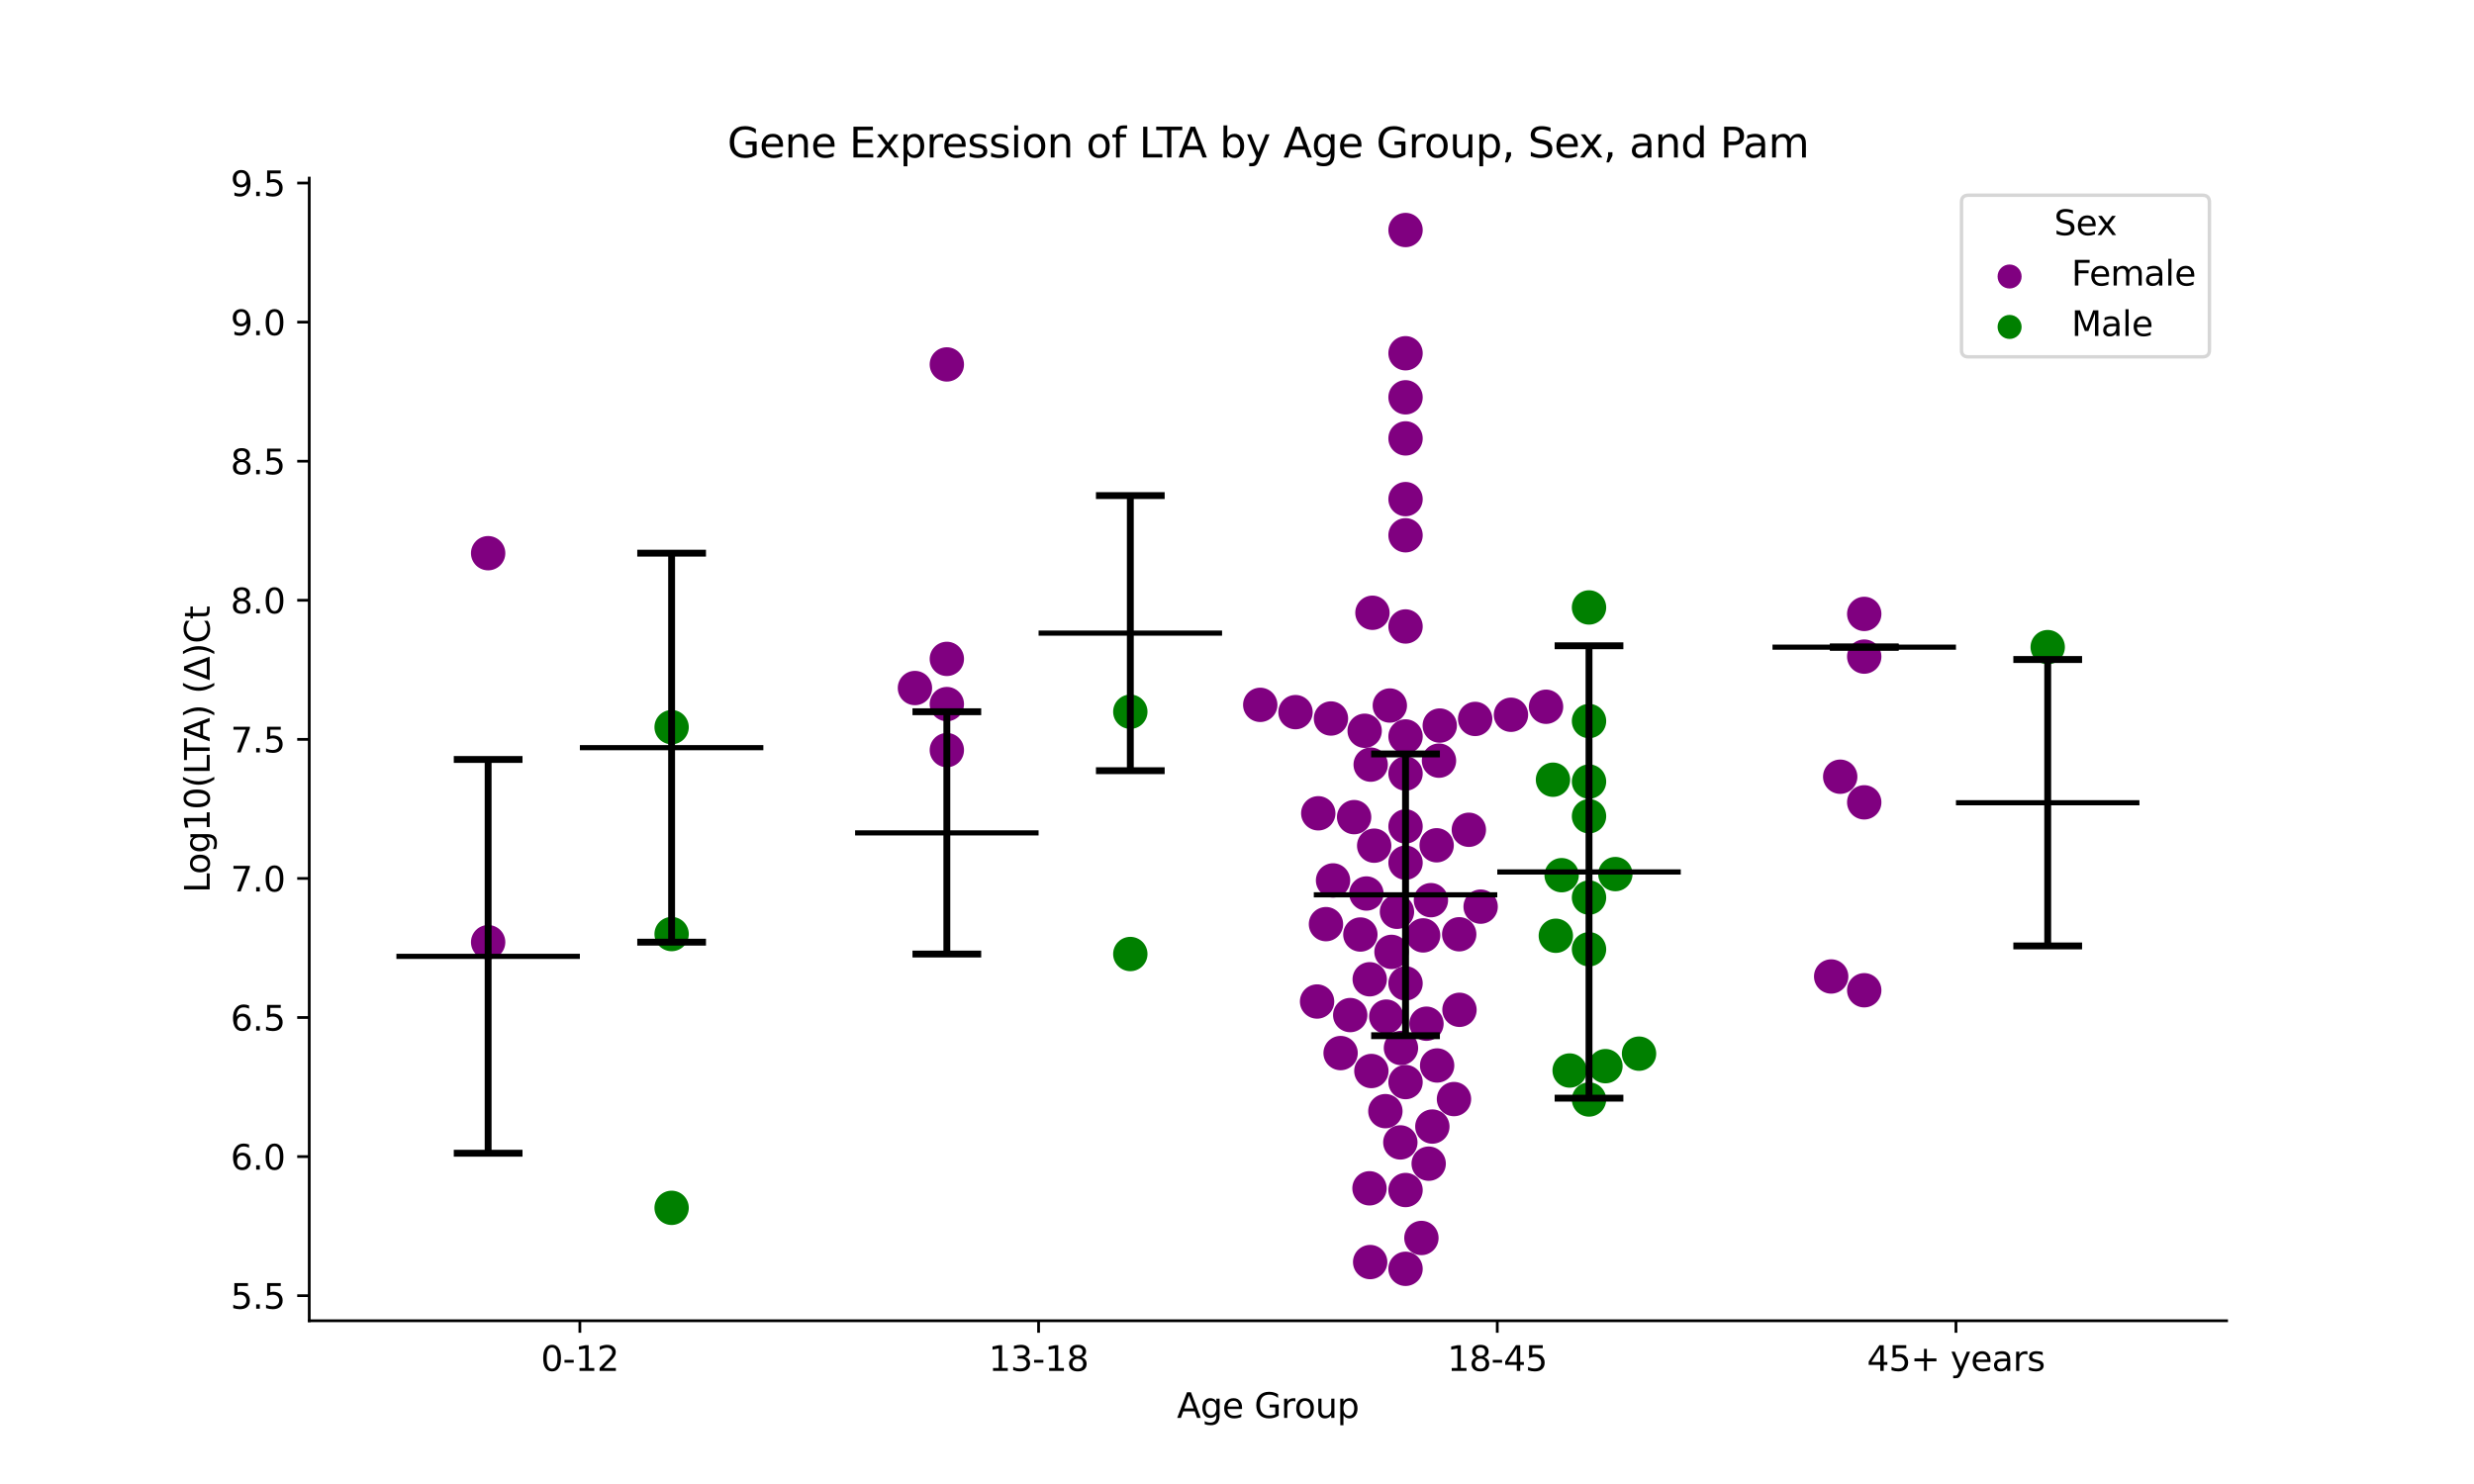 <?xml version="1.0" encoding="utf-8" standalone="no"?>
<!DOCTYPE svg PUBLIC "-//W3C//DTD SVG 1.1//EN"
  "http://www.w3.org/Graphics/SVG/1.1/DTD/svg11.dtd">
<svg xmlns:xlink="http://www.w3.org/1999/xlink" width="720pt" height="432pt" viewBox="0 0 720 432" xmlns="http://www.w3.org/2000/svg" version="1.1">
 <defs>
  <style type="text/css">*{stroke-linejoin: round; stroke-linecap: butt}</style>
 </defs>
 <g id="figure_1">
  <g id="patch_1">
   <path d="M 0 432 
L 720 432 
L 720 0 
L 0 0 
z
" style="fill: #ffffff"/>
  </g>
  <g id="axes_1">
   <g id="patch_2">
    <path d="M 90 384.48 
L 648 384.48 
L 648 51.84 
L 90 51.84 
z
" style="fill: #ffffff"/>
   </g>
   <g id="PathCollection_1">
    <defs>
     <path id="C0_0_ce6eb88201" d="M 0 5 
C 1.326 5 2.598 4.473 3.536 3.536 
C 4.473 2.598 5 1.326 5 -0 
C 5 -1.326 4.473 -2.598 3.536 -3.536 
C 2.598 -4.473 1.326 -5 0 -5 
C -1.326 -5 -2.598 -4.473 -3.536 -3.536 
C -4.473 -2.598 -5 -1.326 -5 0 
C -5 1.326 -4.473 2.598 -3.536 3.536 
C -2.598 4.473 -1.326 5 0 5 
z
"/>
    </defs>
    <g clip-path="url(#p106861e6da)">
     <use xlink:href="#C0_0_ce6eb88201" x="142.062" y="161.038" style="fill: #800080"/>
    </g>
    <g clip-path="url(#p106861e6da)">
     <use xlink:href="#C0_0_ce6eb88201" x="142.062" y="274.274" style="fill: #800080"/>
    </g>
   </g>
   <g id="PathCollection_2">
    <defs>
     <path id="C1_0_80c583cb2b" d="M 0 5 
C 1.326 5 2.598 4.473 3.536 3.536 
C 4.473 2.598 5 1.326 5 -0 
C 5 -1.326 4.473 -2.598 3.536 -3.536 
C 2.598 -4.473 1.326 -5 0 -5 
C -1.326 -5 -2.598 -4.473 -3.536 -3.536 
C -4.473 -2.598 -5 -1.326 -5 0 
C -5 1.326 -4.473 2.598 -3.536 3.536 
C -2.598 4.473 -1.326 5 0 5 
z
"/>
    </defs>
    <g clip-path="url(#p106861e6da)">
     <use xlink:href="#C1_0_80c583cb2b" x="195.459" y="271.913" style="fill: #008000"/>
    </g>
    <g clip-path="url(#p106861e6da)">
     <use xlink:href="#C1_0_80c583cb2b" x="195.459" y="211.679" style="fill: #008000"/>
    </g>
    <g clip-path="url(#p106861e6da)">
     <use xlink:href="#C1_0_80c583cb2b" x="195.459" y="351.608" style="fill: #008000"/>
    </g>
   </g>
   <g id="PathCollection_3">
    <defs>
     <path id="C2_0_85206680d5" d="M 0 5 
C 1.326 5 2.598 4.473 3.536 3.536 
C 4.473 2.598 5 1.326 5 -0 
C 5 -1.326 4.473 -2.598 3.536 -3.536 
C 2.598 -4.473 1.326 -5 0 -5 
C -1.326 -5 -2.598 -4.473 -3.536 -3.536 
C -4.473 -2.598 -5 -1.326 -5 0 
C -5 1.326 -4.473 2.598 -3.536 3.536 
C -2.598 4.473 -1.326 5 0 5 
z
"/>
    </defs>
    <g clip-path="url(#p106861e6da)">
     <use xlink:href="#C2_0_85206680d5" x="275.555" y="204.966" style="fill: #800080"/>
    </g>
    <g clip-path="url(#p106861e6da)">
     <use xlink:href="#C2_0_85206680d5" x="275.555" y="218.361" style="fill: #800080"/>
    </g>
    <g clip-path="url(#p106861e6da)">
     <use xlink:href="#C2_0_85206680d5" x="275.555" y="191.806" style="fill: #800080"/>
    </g>
    <g clip-path="url(#p106861e6da)">
     <use xlink:href="#C2_0_85206680d5" x="275.555" y="106.088" style="fill: #800080"/>
    </g>
    <g clip-path="url(#p106861e6da)">
     <use xlink:href="#C2_0_85206680d5" x="266.273" y="200.291" style="fill: #800080"/>
    </g>
   </g>
   <g id="PathCollection_4">
    <defs>
     <path id="C3_0_c22dcfc220" d="M 0 5 
C 1.326 5 2.598 4.473 3.536 3.536 
C 4.473 2.598 5 1.326 5 -0 
C 5 -1.326 4.473 -2.598 3.536 -3.536 
C 2.598 -4.473 1.326 -5 0 -5 
C -1.326 -5 -2.598 -4.473 -3.536 -3.536 
C -4.473 -2.598 -5 -1.326 -5 0 
C -5 1.326 -4.473 2.598 -3.536 3.536 
C -2.598 4.473 -1.326 5 0 5 
z
"/>
    </defs>
    <g clip-path="url(#p106861e6da)">
     <use xlink:href="#C3_0_c22dcfc220" x="328.952" y="277.721" style="fill: #008000"/>
    </g>
    <g clip-path="url(#p106861e6da)">
     <use xlink:href="#C3_0_c22dcfc220" x="328.952" y="207.19" style="fill: #008000"/>
    </g>
   </g>
   <g id="PathCollection_5">
    <defs>
     <path id="C4_0_aafd0dd9e2" d="M 0 5 
C 1.326 5 2.598 4.473 3.536 3.536 
C 4.473 2.598 5 1.326 5 -0 
C 5 -1.326 4.473 -2.598 3.536 -3.536 
C 2.598 -4.473 1.326 -5 0 -5 
C -1.326 -5 -2.598 -4.473 -3.536 -3.536 
C -4.473 -2.598 -5 -1.326 -5 0 
C -5 1.326 -4.473 2.598 -3.536 3.536 
C -2.598 4.473 -1.326 5 0 5 
z
"/>
    </defs>
    <g clip-path="url(#p106861e6da)">
     <use xlink:href="#C4_0_aafd0dd9e2" x="418.103" y="246.066" style="fill: #800080"/>
    </g>
    <g clip-path="url(#p106861e6da)">
     <use xlink:href="#C4_0_aafd0dd9e2" x="404.963" y="277.1" style="fill: #800080"/>
    </g>
    <g clip-path="url(#p106861e6da)">
     <use xlink:href="#C4_0_aafd0dd9e2" x="383.651" y="236.756" style="fill: #800080"/>
    </g>
    <g clip-path="url(#p106861e6da)">
     <use xlink:href="#C4_0_aafd0dd9e2" x="409.048" y="314.997" style="fill: #800080"/>
    </g>
    <g clip-path="url(#p106861e6da)">
     <use xlink:href="#C4_0_aafd0dd9e2" x="407.536" y="332.563" style="fill: #800080"/>
    </g>
    <g clip-path="url(#p106861e6da)">
     <use xlink:href="#C4_0_aafd0dd9e2" x="409.048" y="115.661" style="fill: #800080"/>
    </g>
    <g clip-path="url(#p106861e6da)">
     <use xlink:href="#C4_0_aafd0dd9e2" x="399.922" y="246.183" style="fill: #800080"/>
    </g>
    <g clip-path="url(#p106861e6da)">
     <use xlink:href="#C4_0_aafd0dd9e2" x="424.745" y="293.963" style="fill: #800080"/>
    </g>
    <g clip-path="url(#p106861e6da)">
     <use xlink:href="#C4_0_aafd0dd9e2" x="415.141" y="298.007" style="fill: #800080"/>
    </g>
    <g clip-path="url(#p106861e6da)">
     <use xlink:href="#C4_0_aafd0dd9e2" x="409.048" y="240.576" style="fill: #800080"/>
    </g>
    <g clip-path="url(#p106861e6da)">
     <use xlink:href="#C4_0_aafd0dd9e2" x="387.345" y="209.16" style="fill: #800080"/>
    </g>
    <g clip-path="url(#p106861e6da)">
     <use xlink:href="#C4_0_aafd0dd9e2" x="377.027" y="207.305" style="fill: #800080"/>
    </g>
    <g clip-path="url(#p106861e6da)">
     <use xlink:href="#C4_0_aafd0dd9e2" x="409.048" y="145.296" style="fill: #800080"/>
    </g>
    <g clip-path="url(#p106861e6da)">
     <use xlink:href="#C4_0_aafd0dd9e2" x="418.782" y="221.434" style="fill: #800080"/>
    </g>
    <g clip-path="url(#p106861e6da)">
     <use xlink:href="#C4_0_aafd0dd9e2" x="409.048" y="225.182" style="fill: #800080"/>
    </g>
    <g clip-path="url(#p106861e6da)">
     <use xlink:href="#C4_0_aafd0dd9e2" x="427.474" y="241.554" style="fill: #800080"/>
    </g>
    <g clip-path="url(#p106861e6da)">
     <use xlink:href="#C4_0_aafd0dd9e2" x="419.007" y="211.216" style="fill: #800080"/>
    </g>
    <g clip-path="url(#p106861e6da)">
     <use xlink:href="#C4_0_aafd0dd9e2" x="395.904" y="272.044" style="fill: #800080"/>
    </g>
    <g clip-path="url(#p106861e6da)">
     <use xlink:href="#C4_0_aafd0dd9e2" x="439.732" y="208.072" style="fill: #800080"/>
    </g>
    <g clip-path="url(#p106861e6da)">
     <use xlink:href="#C4_0_aafd0dd9e2" x="394.086" y="237.87" style="fill: #800080"/>
    </g>
    <g clip-path="url(#p106861e6da)">
     <use xlink:href="#C4_0_aafd0dd9e2" x="404.477" y="205.381" style="fill: #800080"/>
    </g>
    <g clip-path="url(#p106861e6da)">
     <use xlink:href="#C4_0_aafd0dd9e2" x="409.048" y="66.96" style="fill: #800080"/>
    </g>
    <g clip-path="url(#p106861e6da)">
     <use xlink:href="#C4_0_aafd0dd9e2" x="406.553" y="265.422" style="fill: #800080"/>
    </g>
    <g clip-path="url(#p106861e6da)">
     <use xlink:href="#C4_0_aafd0dd9e2" x="418.242" y="310.168" style="fill: #800080"/>
    </g>
    <g clip-path="url(#p106861e6da)">
     <use xlink:href="#C4_0_aafd0dd9e2" x="409.048" y="127.621" style="fill: #800080"/>
    </g>
    <g clip-path="url(#p106861e6da)">
     <use xlink:href="#C4_0_aafd0dd9e2" x="397.152" y="212.732" style="fill: #800080"/>
    </g>
    <g clip-path="url(#p106861e6da)">
     <use xlink:href="#C4_0_aafd0dd9e2" x="409.048" y="102.834" style="fill: #800080"/>
    </g>
    <g clip-path="url(#p106861e6da)">
     <use xlink:href="#C4_0_aafd0dd9e2" x="403.183" y="323.463" style="fill: #800080"/>
    </g>
    <g clip-path="url(#p106861e6da)">
     <use xlink:href="#C4_0_aafd0dd9e2" x="390.151" y="306.558" style="fill: #800080"/>
    </g>
    <g clip-path="url(#p106861e6da)">
     <use xlink:href="#C4_0_aafd0dd9e2" x="398.561" y="345.926" style="fill: #800080"/>
    </g>
    <g clip-path="url(#p106861e6da)">
     <use xlink:href="#C4_0_aafd0dd9e2" x="398.753" y="367.395" style="fill: #800080"/>
    </g>
    <g clip-path="url(#p106861e6da)">
     <use xlink:href="#C4_0_aafd0dd9e2" x="423.147" y="319.946" style="fill: #800080"/>
    </g>
    <g clip-path="url(#p106861e6da)">
     <use xlink:href="#C4_0_aafd0dd9e2" x="449.942" y="205.74" style="fill: #800080"/>
    </g>
    <g clip-path="url(#p106861e6da)">
     <use xlink:href="#C4_0_aafd0dd9e2" x="398.906" y="222.591" style="fill: #800080"/>
    </g>
    <g clip-path="url(#p106861e6da)">
     <use xlink:href="#C4_0_aafd0dd9e2" x="409.048" y="369.36" style="fill: #800080"/>
    </g>
    <g clip-path="url(#p106861e6da)">
     <use xlink:href="#C4_0_aafd0dd9e2" x="416.435" y="262.043" style="fill: #800080"/>
    </g>
    <g clip-path="url(#p106861e6da)">
     <use xlink:href="#C4_0_aafd0dd9e2" x="399.418" y="178.382" style="fill: #800080"/>
    </g>
    <g clip-path="url(#p106861e6da)">
     <use xlink:href="#C4_0_aafd0dd9e2" x="397.66" y="260.104" style="fill: #800080"/>
    </g>
    <g clip-path="url(#p106861e6da)">
     <use xlink:href="#C4_0_aafd0dd9e2" x="403.441" y="295.944" style="fill: #800080"/>
    </g>
    <g clip-path="url(#p106861e6da)">
     <use xlink:href="#C4_0_aafd0dd9e2" x="409.048" y="286.266" style="fill: #800080"/>
    </g>
    <g clip-path="url(#p106861e6da)">
     <use xlink:href="#C4_0_aafd0dd9e2" x="409.048" y="251.129" style="fill: #800080"/>
    </g>
    <g clip-path="url(#p106861e6da)">
     <use xlink:href="#C4_0_aafd0dd9e2" x="366.765" y="205.188" style="fill: #800080"/>
    </g>
    <g clip-path="url(#p106861e6da)">
     <use xlink:href="#C4_0_aafd0dd9e2" x="409.048" y="214.384" style="fill: #800080"/>
    </g>
    <g clip-path="url(#p106861e6da)">
     <use xlink:href="#C4_0_aafd0dd9e2" x="429.309" y="209.284" style="fill: #800080"/>
    </g>
    <g clip-path="url(#p106861e6da)">
     <use xlink:href="#C4_0_aafd0dd9e2" x="409.048" y="346.424" style="fill: #800080"/>
    </g>
    <g clip-path="url(#p106861e6da)">
     <use xlink:href="#C4_0_aafd0dd9e2" x="409.048" y="182.368" style="fill: #800080"/>
    </g>
    <g clip-path="url(#p106861e6da)">
     <use xlink:href="#C4_0_aafd0dd9e2" x="409.048" y="155.82" style="fill: #800080"/>
    </g>
    <g clip-path="url(#p106861e6da)">
     <use xlink:href="#C4_0_aafd0dd9e2" x="414.174" y="272.3" style="fill: #800080"/>
    </g>
    <g clip-path="url(#p106861e6da)">
     <use xlink:href="#C4_0_aafd0dd9e2" x="416.852" y="327.949" style="fill: #800080"/>
    </g>
    <g clip-path="url(#p106861e6da)">
     <use xlink:href="#C4_0_aafd0dd9e2" x="387.951" y="256.296" style="fill: #800080"/>
    </g>
    <g clip-path="url(#p106861e6da)">
     <use xlink:href="#C4_0_aafd0dd9e2" x="399.107" y="311.777" style="fill: #800080"/>
    </g>
    <g clip-path="url(#p106861e6da)">
     <use xlink:href="#C4_0_aafd0dd9e2" x="398.623" y="285.071" style="fill: #800080"/>
    </g>
    <g clip-path="url(#p106861e6da)">
     <use xlink:href="#C4_0_aafd0dd9e2" x="385.894" y="269.024" style="fill: #800080"/>
    </g>
    <g clip-path="url(#p106861e6da)">
     <use xlink:href="#C4_0_aafd0dd9e2" x="383.305" y="291.546" style="fill: #800080"/>
    </g>
    <g clip-path="url(#p106861e6da)">
     <use xlink:href="#C4_0_aafd0dd9e2" x="413.669" y="360.381" style="fill: #800080"/>
    </g>
    <g clip-path="url(#p106861e6da)">
     <use xlink:href="#C4_0_aafd0dd9e2" x="407.717" y="305.078" style="fill: #800080"/>
    </g>
    <g clip-path="url(#p106861e6da)">
     <use xlink:href="#C4_0_aafd0dd9e2" x="430.906" y="263.928" style="fill: #800080"/>
    </g>
    <g clip-path="url(#p106861e6da)">
     <use xlink:href="#C4_0_aafd0dd9e2" x="415.784" y="338.752" style="fill: #800080"/>
    </g>
    <g clip-path="url(#p106861e6da)">
     <use xlink:href="#C4_0_aafd0dd9e2" x="392.952" y="295.494" style="fill: #800080"/>
    </g>
    <g clip-path="url(#p106861e6da)">
     <use xlink:href="#C4_0_aafd0dd9e2" x="424.669" y="271.973" style="fill: #800080"/>
    </g>
   </g>
   <g id="PathCollection_6">
    <defs>
     <path id="C5_0_1660ae62c5" d="M 0 5 
C 1.326 5 2.598 4.473 3.536 3.536 
C 4.473 2.598 5 1.326 5 -0 
C 5 -1.326 4.473 -2.598 3.536 -3.536 
C 2.598 -4.473 1.326 -5 0 -5 
C -1.326 -5 -2.598 -4.473 -3.536 -3.536 
C -4.473 -2.598 -5 -1.326 -5 0 
C -5 1.326 -4.473 2.598 -3.536 3.536 
C -2.598 4.473 -1.326 5 0 5 
z
"/>
    </defs>
    <g clip-path="url(#p106861e6da)">
     <use xlink:href="#C5_0_1660ae62c5" x="456.808" y="311.631" style="fill: #008000"/>
    </g>
    <g clip-path="url(#p106861e6da)">
     <use xlink:href="#C5_0_1660ae62c5" x="452.79" y="272.407" style="fill: #008000"/>
    </g>
    <g clip-path="url(#p106861e6da)">
     <use xlink:href="#C5_0_1660ae62c5" x="462.445" y="261.285" style="fill: #008000"/>
    </g>
    <g clip-path="url(#p106861e6da)">
     <use xlink:href="#C5_0_1660ae62c5" x="454.478" y="254.772" style="fill: #008000"/>
    </g>
    <g clip-path="url(#p106861e6da)">
     <use xlink:href="#C5_0_1660ae62c5" x="470.112" y="254.452" style="fill: #008000"/>
    </g>
    <g clip-path="url(#p106861e6da)">
     <use xlink:href="#C5_0_1660ae62c5" x="451.96" y="226.979" style="fill: #008000"/>
    </g>
    <g clip-path="url(#p106861e6da)">
     <use xlink:href="#C5_0_1660ae62c5" x="462.445" y="209.9" style="fill: #008000"/>
    </g>
    <g clip-path="url(#p106861e6da)">
     <use xlink:href="#C5_0_1660ae62c5" x="462.445" y="237.611" style="fill: #008000"/>
    </g>
    <g clip-path="url(#p106861e6da)">
     <use xlink:href="#C5_0_1660ae62c5" x="462.445" y="176.833" style="fill: #008000"/>
    </g>
    <g clip-path="url(#p106861e6da)">
     <use xlink:href="#C5_0_1660ae62c5" x="467.224" y="310.367" style="fill: #008000"/>
    </g>
    <g clip-path="url(#p106861e6da)">
     <use xlink:href="#C5_0_1660ae62c5" x="462.445" y="276.337" style="fill: #008000"/>
    </g>
    <g clip-path="url(#p106861e6da)">
     <use xlink:href="#C5_0_1660ae62c5" x="462.445" y="320.067" style="fill: #008000"/>
    </g>
    <g clip-path="url(#p106861e6da)">
     <use xlink:href="#C5_0_1660ae62c5" x="477.004" y="306.727" style="fill: #008000"/>
    </g>
    <g clip-path="url(#p106861e6da)">
     <use xlink:href="#C5_0_1660ae62c5" x="462.445" y="227.52" style="fill: #008000"/>
    </g>
   </g>
   <g id="PathCollection_7">
    <defs>
     <path id="C6_0_074e868e89" d="M 0 5 
C 1.326 5 2.598 4.473 3.536 3.536 
C 4.473 2.598 5 1.326 5 -0 
C 5 -1.326 4.473 -2.598 3.536 -3.536 
C 2.598 -4.473 1.326 -5 0 -5 
C -1.326 -5 -2.598 -4.473 -3.536 -3.536 
C -4.473 -2.598 -5 -1.326 -5 0 
C -5 1.326 -4.473 2.598 -3.536 3.536 
C -2.598 4.473 -1.326 5 0 5 
z
"/>
    </defs>
    <g clip-path="url(#p106861e6da)">
     <use xlink:href="#C6_0_074e868e89" x="542.541" y="178.714" style="fill: #800080"/>
    </g>
    <g clip-path="url(#p106861e6da)">
     <use xlink:href="#C6_0_074e868e89" x="535.549" y="226.106" style="fill: #800080"/>
    </g>
    <g clip-path="url(#p106861e6da)">
     <use xlink:href="#C6_0_074e868e89" x="532.922" y="284.259" style="fill: #800080"/>
    </g>
    <g clip-path="url(#p106861e6da)">
     <use xlink:href="#C6_0_074e868e89" x="542.541" y="191.144" style="fill: #800080"/>
    </g>
    <g clip-path="url(#p106861e6da)">
     <use xlink:href="#C6_0_074e868e89" x="542.541" y="288.269" style="fill: #800080"/>
    </g>
    <g clip-path="url(#p106861e6da)">
     <use xlink:href="#C6_0_074e868e89" x="542.541" y="233.566" style="fill: #800080"/>
    </g>
   </g>
   <g id="PathCollection_8">
    <defs>
     <path id="m5e3d522e0b" d="M 0 5 
C 1.326 5 2.598 4.473 3.536 3.536 
C 4.473 2.598 5 1.326 5 0 
C 5 -1.326 4.473 -2.598 3.536 -3.536 
C 2.598 -4.473 1.326 -5 0 -5 
C -1.326 -5 -2.598 -4.473 -3.536 -3.536 
C -4.473 -2.598 -5 -1.326 -5 0 
C -5 1.326 -4.473 2.598 -3.536 3.536 
C -2.598 4.473 -1.326 5 0 5 
z
"/>
    </defs>
    <g clip-path="url(#p106861e6da)">
     <use xlink:href="#m5e3d522e0b" x="595.938" y="188.382" style="fill: #008000"/>
    </g>
   </g>
   <g id="PathCollection_9"/>
   <g id="PathCollection_10"/>
   <g id="matplotlib.axis_1">
    <g id="xtick_1">
     <g id="line2d_1">
      <defs>
       <path id="mf9b174e502" d="M 0 0 
L 0 3.5 
" style="stroke: #000000; stroke-width: 0.8"/>
      </defs>
      <g>
       <use xlink:href="#mf9b174e502" x="168.761" y="384.48" style="stroke: #000000; stroke-width: 0.8"/>
      </g>
     </g>
     <g id="text_1">
      <!-- 0-12 -->
      <g transform="translate(157.413 399.078) scale(0.1 -0.1)">
       <defs>
        <path id="DejaVuSans-30" d="M 2034 4250 
Q 1547 4250 1301 3770 
Q 1056 3291 1056 2328 
Q 1056 1369 1301 889 
Q 1547 409 2034 409 
Q 2525 409 2770 889 
Q 3016 1369 3016 2328 
Q 3016 3291 2770 3770 
Q 2525 4250 2034 4250 
z
M 2034 4750 
Q 2819 4750 3233 4129 
Q 3647 3509 3647 2328 
Q 3647 1150 3233 529 
Q 2819 -91 2034 -91 
Q 1250 -91 836 529 
Q 422 1150 422 2328 
Q 422 3509 836 4129 
Q 1250 4750 2034 4750 
z
" transform="scale(0.016)"/>
        <path id="DejaVuSans-2d" d="M 313 2009 
L 1997 2009 
L 1997 1497 
L 313 1497 
L 313 2009 
z
" transform="scale(0.016)"/>
        <path id="DejaVuSans-31" d="M 794 531 
L 1825 531 
L 1825 4091 
L 703 3866 
L 703 4441 
L 1819 4666 
L 2450 4666 
L 2450 531 
L 3481 531 
L 3481 0 
L 794 0 
L 794 531 
z
" transform="scale(0.016)"/>
        <path id="DejaVuSans-32" d="M 1228 531 
L 3431 531 
L 3431 0 
L 469 0 
L 469 531 
Q 828 903 1448 1529 
Q 2069 2156 2228 2338 
Q 2531 2678 2651 2914 
Q 2772 3150 2772 3378 
Q 2772 3750 2511 3984 
Q 2250 4219 1831 4219 
Q 1534 4219 1204 4116 
Q 875 4013 500 3803 
L 500 4441 
Q 881 4594 1212 4672 
Q 1544 4750 1819 4750 
Q 2544 4750 2975 4387 
Q 3406 4025 3406 3419 
Q 3406 3131 3298 2873 
Q 3191 2616 2906 2266 
Q 2828 2175 2409 1742 
Q 1991 1309 1228 531 
z
" transform="scale(0.016)"/>
       </defs>
       <use xlink:href="#DejaVuSans-30"/>
       <use xlink:href="#DejaVuSans-2d" x="63.623"/>
       <use xlink:href="#DejaVuSans-31" x="99.707"/>
       <use xlink:href="#DejaVuSans-32" x="163.33"/>
      </g>
     </g>
    </g>
    <g id="xtick_2">
     <g id="line2d_2">
      <g>
       <use xlink:href="#mf9b174e502" x="302.254" y="384.48" style="stroke: #000000; stroke-width: 0.8"/>
      </g>
     </g>
     <g id="text_2">
      <!-- 13-18 -->
      <g transform="translate(287.725 399.078) scale(0.1 -0.1)">
       <defs>
        <path id="DejaVuSans-33" d="M 2597 2516 
Q 3050 2419 3304 2112 
Q 3559 1806 3559 1356 
Q 3559 666 3084 287 
Q 2609 -91 1734 -91 
Q 1441 -91 1130 -33 
Q 819 25 488 141 
L 488 750 
Q 750 597 1062 519 
Q 1375 441 1716 441 
Q 2309 441 2620 675 
Q 2931 909 2931 1356 
Q 2931 1769 2642 2001 
Q 2353 2234 1838 2234 
L 1294 2234 
L 1294 2753 
L 1863 2753 
Q 2328 2753 2575 2939 
Q 2822 3125 2822 3475 
Q 2822 3834 2567 4026 
Q 2313 4219 1838 4219 
Q 1578 4219 1281 4162 
Q 984 4106 628 3988 
L 628 4550 
Q 988 4650 1302 4700 
Q 1616 4750 1894 4750 
Q 2613 4750 3031 4423 
Q 3450 4097 3450 3541 
Q 3450 3153 3228 2886 
Q 3006 2619 2597 2516 
z
" transform="scale(0.016)"/>
        <path id="DejaVuSans-38" d="M 2034 2216 
Q 1584 2216 1326 1975 
Q 1069 1734 1069 1313 
Q 1069 891 1326 650 
Q 1584 409 2034 409 
Q 2484 409 2743 651 
Q 3003 894 3003 1313 
Q 3003 1734 2745 1975 
Q 2488 2216 2034 2216 
z
M 1403 2484 
Q 997 2584 770 2862 
Q 544 3141 544 3541 
Q 544 4100 942 4425 
Q 1341 4750 2034 4750 
Q 2731 4750 3128 4425 
Q 3525 4100 3525 3541 
Q 3525 3141 3298 2862 
Q 3072 2584 2669 2484 
Q 3125 2378 3379 2068 
Q 3634 1759 3634 1313 
Q 3634 634 3220 271 
Q 2806 -91 2034 -91 
Q 1263 -91 848 271 
Q 434 634 434 1313 
Q 434 1759 690 2068 
Q 947 2378 1403 2484 
z
M 1172 3481 
Q 1172 3119 1398 2916 
Q 1625 2713 2034 2713 
Q 2441 2713 2670 2916 
Q 2900 3119 2900 3481 
Q 2900 3844 2670 4047 
Q 2441 4250 2034 4250 
Q 1625 4250 1398 4047 
Q 1172 3844 1172 3481 
z
" transform="scale(0.016)"/>
       </defs>
       <use xlink:href="#DejaVuSans-31"/>
       <use xlink:href="#DejaVuSans-33" x="63.623"/>
       <use xlink:href="#DejaVuSans-2d" x="127.246"/>
       <use xlink:href="#DejaVuSans-31" x="163.33"/>
       <use xlink:href="#DejaVuSans-38" x="226.953"/>
      </g>
     </g>
    </g>
    <g id="xtick_3">
     <g id="line2d_3">
      <g>
       <use xlink:href="#mf9b174e502" x="435.746" y="384.48" style="stroke: #000000; stroke-width: 0.8"/>
      </g>
     </g>
     <g id="text_3">
      <!-- 18-45 -->
      <g transform="translate(421.218 399.078) scale(0.1 -0.1)">
       <defs>
        <path id="DejaVuSans-34" d="M 2419 4116 
L 825 1625 
L 2419 1625 
L 2419 4116 
z
M 2253 4666 
L 3047 4666 
L 3047 1625 
L 3713 1625 
L 3713 1100 
L 3047 1100 
L 3047 0 
L 2419 0 
L 2419 1100 
L 313 1100 
L 313 1709 
L 2253 4666 
z
" transform="scale(0.016)"/>
        <path id="DejaVuSans-35" d="M 691 4666 
L 3169 4666 
L 3169 4134 
L 1269 4134 
L 1269 2991 
Q 1406 3038 1543 3061 
Q 1681 3084 1819 3084 
Q 2600 3084 3056 2656 
Q 3513 2228 3513 1497 
Q 3513 744 3044 326 
Q 2575 -91 1722 -91 
Q 1428 -91 1123 -41 
Q 819 9 494 109 
L 494 744 
Q 775 591 1075 516 
Q 1375 441 1709 441 
Q 2250 441 2565 725 
Q 2881 1009 2881 1497 
Q 2881 1984 2565 2268 
Q 2250 2553 1709 2553 
Q 1456 2553 1204 2497 
Q 953 2441 691 2322 
L 691 4666 
z
" transform="scale(0.016)"/>
       </defs>
       <use xlink:href="#DejaVuSans-31"/>
       <use xlink:href="#DejaVuSans-38" x="63.623"/>
       <use xlink:href="#DejaVuSans-2d" x="127.246"/>
       <use xlink:href="#DejaVuSans-34" x="163.33"/>
       <use xlink:href="#DejaVuSans-35" x="226.953"/>
      </g>
     </g>
    </g>
    <g id="xtick_4">
     <g id="line2d_4">
      <g>
       <use xlink:href="#mf9b174e502" x="569.239" y="384.48" style="stroke: #000000; stroke-width: 0.8"/>
      </g>
     </g>
     <g id="text_4">
      <!-- 45+ years -->
      <g transform="translate(543.338 399.078) scale(0.1 -0.1)">
       <defs>
        <path id="DejaVuSans-2b" d="M 2944 4013 
L 2944 2272 
L 4684 2272 
L 4684 1741 
L 2944 1741 
L 2944 0 
L 2419 0 
L 2419 1741 
L 678 1741 
L 678 2272 
L 2419 2272 
L 2419 4013 
L 2944 4013 
z
" transform="scale(0.016)"/>
        <path id="DejaVuSans-20" transform="scale(0.016)"/>
        <path id="DejaVuSans-79" d="M 2059 -325 
Q 1816 -950 1584 -1140 
Q 1353 -1331 966 -1331 
L 506 -1331 
L 506 -850 
L 844 -850 
Q 1081 -850 1212 -737 
Q 1344 -625 1503 -206 
L 1606 56 
L 191 3500 
L 800 3500 
L 1894 763 
L 2988 3500 
L 3597 3500 
L 2059 -325 
z
" transform="scale(0.016)"/>
        <path id="DejaVuSans-65" d="M 3597 1894 
L 3597 1613 
L 953 1613 
Q 991 1019 1311 708 
Q 1631 397 2203 397 
Q 2534 397 2845 478 
Q 3156 559 3463 722 
L 3463 178 
Q 3153 47 2828 -22 
Q 2503 -91 2169 -91 
Q 1331 -91 842 396 
Q 353 884 353 1716 
Q 353 2575 817 3079 
Q 1281 3584 2069 3584 
Q 2775 3584 3186 3129 
Q 3597 2675 3597 1894 
z
M 3022 2063 
Q 3016 2534 2758 2815 
Q 2500 3097 2075 3097 
Q 1594 3097 1305 2825 
Q 1016 2553 972 2059 
L 3022 2063 
z
" transform="scale(0.016)"/>
        <path id="DejaVuSans-61" d="M 2194 1759 
Q 1497 1759 1228 1600 
Q 959 1441 959 1056 
Q 959 750 1161 570 
Q 1363 391 1709 391 
Q 2188 391 2477 730 
Q 2766 1069 2766 1631 
L 2766 1759 
L 2194 1759 
z
M 3341 1997 
L 3341 0 
L 2766 0 
L 2766 531 
Q 2569 213 2275 61 
Q 1981 -91 1556 -91 
Q 1019 -91 701 211 
Q 384 513 384 1019 
Q 384 1609 779 1909 
Q 1175 2209 1959 2209 
L 2766 2209 
L 2766 2266 
Q 2766 2663 2505 2880 
Q 2244 3097 1772 3097 
Q 1472 3097 1187 3025 
Q 903 2953 641 2809 
L 641 3341 
Q 956 3463 1253 3523 
Q 1550 3584 1831 3584 
Q 2591 3584 2966 3190 
Q 3341 2797 3341 1997 
z
" transform="scale(0.016)"/>
        <path id="DejaVuSans-72" d="M 2631 2963 
Q 2534 3019 2420 3045 
Q 2306 3072 2169 3072 
Q 1681 3072 1420 2755 
Q 1159 2438 1159 1844 
L 1159 0 
L 581 0 
L 581 3500 
L 1159 3500 
L 1159 2956 
Q 1341 3275 1631 3429 
Q 1922 3584 2338 3584 
Q 2397 3584 2469 3576 
Q 2541 3569 2628 3553 
L 2631 2963 
z
" transform="scale(0.016)"/>
        <path id="DejaVuSans-73" d="M 2834 3397 
L 2834 2853 
Q 2591 2978 2328 3040 
Q 2066 3103 1784 3103 
Q 1356 3103 1142 2972 
Q 928 2841 928 2578 
Q 928 2378 1081 2264 
Q 1234 2150 1697 2047 
L 1894 2003 
Q 2506 1872 2764 1633 
Q 3022 1394 3022 966 
Q 3022 478 2636 193 
Q 2250 -91 1575 -91 
Q 1294 -91 989 -36 
Q 684 19 347 128 
L 347 722 
Q 666 556 975 473 
Q 1284 391 1588 391 
Q 1994 391 2212 530 
Q 2431 669 2431 922 
Q 2431 1156 2273 1281 
Q 2116 1406 1581 1522 
L 1381 1569 
Q 847 1681 609 1914 
Q 372 2147 372 2553 
Q 372 3047 722 3315 
Q 1072 3584 1716 3584 
Q 2034 3584 2315 3537 
Q 2597 3491 2834 3397 
z
" transform="scale(0.016)"/>
       </defs>
       <use xlink:href="#DejaVuSans-34"/>
       <use xlink:href="#DejaVuSans-35" x="63.623"/>
       <use xlink:href="#DejaVuSans-2b" x="127.246"/>
       <use xlink:href="#DejaVuSans-20" x="211.035"/>
       <use xlink:href="#DejaVuSans-79" x="242.822"/>
       <use xlink:href="#DejaVuSans-65" x="302.002"/>
       <use xlink:href="#DejaVuSans-61" x="363.525"/>
       <use xlink:href="#DejaVuSans-72" x="424.805"/>
       <use xlink:href="#DejaVuSans-73" x="465.918"/>
      </g>
     </g>
    </g>
    <g id="text_5">
     <!-- Age Group -->
     <g transform="translate(342.52 412.757) scale(0.1 -0.1)">
      <defs>
       <path id="DejaVuSans-41" d="M 2188 4044 
L 1331 1722 
L 3047 1722 
L 2188 4044 
z
M 1831 4666 
L 2547 4666 
L 4325 0 
L 3669 0 
L 3244 1197 
L 1141 1197 
L 716 0 
L 50 0 
L 1831 4666 
z
" transform="scale(0.016)"/>
       <path id="DejaVuSans-67" d="M 2906 1791 
Q 2906 2416 2648 2759 
Q 2391 3103 1925 3103 
Q 1463 3103 1205 2759 
Q 947 2416 947 1791 
Q 947 1169 1205 825 
Q 1463 481 1925 481 
Q 2391 481 2648 825 
Q 2906 1169 2906 1791 
z
M 3481 434 
Q 3481 -459 3084 -895 
Q 2688 -1331 1869 -1331 
Q 1566 -1331 1297 -1286 
Q 1028 -1241 775 -1147 
L 775 -588 
Q 1028 -725 1275 -790 
Q 1522 -856 1778 -856 
Q 2344 -856 2625 -561 
Q 2906 -266 2906 331 
L 2906 616 
Q 2728 306 2450 153 
Q 2172 0 1784 0 
Q 1141 0 747 490 
Q 353 981 353 1791 
Q 353 2603 747 3093 
Q 1141 3584 1784 3584 
Q 2172 3584 2450 3431 
Q 2728 3278 2906 2969 
L 2906 3500 
L 3481 3500 
L 3481 434 
z
" transform="scale(0.016)"/>
       <path id="DejaVuSans-47" d="M 3809 666 
L 3809 1919 
L 2778 1919 
L 2778 2438 
L 4434 2438 
L 4434 434 
Q 4069 175 3628 42 
Q 3188 -91 2688 -91 
Q 1594 -91 976 548 
Q 359 1188 359 2328 
Q 359 3472 976 4111 
Q 1594 4750 2688 4750 
Q 3144 4750 3555 4637 
Q 3966 4525 4313 4306 
L 4313 3634 
Q 3963 3931 3569 4081 
Q 3175 4231 2741 4231 
Q 1884 4231 1454 3753 
Q 1025 3275 1025 2328 
Q 1025 1384 1454 906 
Q 1884 428 2741 428 
Q 3075 428 3337 486 
Q 3600 544 3809 666 
z
" transform="scale(0.016)"/>
       <path id="DejaVuSans-6f" d="M 1959 3097 
Q 1497 3097 1228 2736 
Q 959 2375 959 1747 
Q 959 1119 1226 758 
Q 1494 397 1959 397 
Q 2419 397 2687 759 
Q 2956 1122 2956 1747 
Q 2956 2369 2687 2733 
Q 2419 3097 1959 3097 
z
M 1959 3584 
Q 2709 3584 3137 3096 
Q 3566 2609 3566 1747 
Q 3566 888 3137 398 
Q 2709 -91 1959 -91 
Q 1206 -91 779 398 
Q 353 888 353 1747 
Q 353 2609 779 3096 
Q 1206 3584 1959 3584 
z
" transform="scale(0.016)"/>
       <path id="DejaVuSans-75" d="M 544 1381 
L 544 3500 
L 1119 3500 
L 1119 1403 
Q 1119 906 1312 657 
Q 1506 409 1894 409 
Q 2359 409 2629 706 
Q 2900 1003 2900 1516 
L 2900 3500 
L 3475 3500 
L 3475 0 
L 2900 0 
L 2900 538 
Q 2691 219 2414 64 
Q 2138 -91 1772 -91 
Q 1169 -91 856 284 
Q 544 659 544 1381 
z
M 1991 3584 
L 1991 3584 
z
" transform="scale(0.016)"/>
       <path id="DejaVuSans-70" d="M 1159 525 
L 1159 -1331 
L 581 -1331 
L 581 3500 
L 1159 3500 
L 1159 2969 
Q 1341 3281 1617 3432 
Q 1894 3584 2278 3584 
Q 2916 3584 3314 3078 
Q 3713 2572 3713 1747 
Q 3713 922 3314 415 
Q 2916 -91 2278 -91 
Q 1894 -91 1617 61 
Q 1341 213 1159 525 
z
M 3116 1747 
Q 3116 2381 2855 2742 
Q 2594 3103 2138 3103 
Q 1681 3103 1420 2742 
Q 1159 2381 1159 1747 
Q 1159 1113 1420 752 
Q 1681 391 2138 391 
Q 2594 391 2855 752 
Q 3116 1113 3116 1747 
z
" transform="scale(0.016)"/>
      </defs>
      <use xlink:href="#DejaVuSans-41"/>
      <use xlink:href="#DejaVuSans-67" x="68.408"/>
      <use xlink:href="#DejaVuSans-65" x="131.885"/>
      <use xlink:href="#DejaVuSans-20" x="193.408"/>
      <use xlink:href="#DejaVuSans-47" x="225.195"/>
      <use xlink:href="#DejaVuSans-72" x="302.686"/>
      <use xlink:href="#DejaVuSans-6f" x="341.549"/>
      <use xlink:href="#DejaVuSans-75" x="402.73"/>
      <use xlink:href="#DejaVuSans-70" x="466.109"/>
     </g>
    </g>
   </g>
   <g id="matplotlib.axis_2">
    <g id="ytick_1">
     <g id="line2d_5">
      <defs>
       <path id="mc8f6b318ea" d="M 0 0 
L -3.5 0 
" style="stroke: #000000; stroke-width: 0.8"/>
      </defs>
      <g>
       <use xlink:href="#mc8f6b318ea" x="90" y="377.175" style="stroke: #000000; stroke-width: 0.8"/>
      </g>
     </g>
     <g id="text_6">
      <!-- 5.5 -->
      <g transform="translate(67.097 380.974) scale(0.1 -0.1)">
       <defs>
        <path id="DejaVuSans-2e" d="M 684 794 
L 1344 794 
L 1344 0 
L 684 0 
L 684 794 
z
" transform="scale(0.016)"/>
       </defs>
       <use xlink:href="#DejaVuSans-35"/>
       <use xlink:href="#DejaVuSans-2e" x="63.623"/>
       <use xlink:href="#DejaVuSans-35" x="95.41"/>
      </g>
     </g>
    </g>
    <g id="ytick_2">
     <g id="line2d_6">
      <g>
       <use xlink:href="#mc8f6b318ea" x="90" y="336.688" style="stroke: #000000; stroke-width: 0.8"/>
      </g>
     </g>
     <g id="text_7">
      <!-- 6.0 -->
      <g transform="translate(67.097 340.488) scale(0.1 -0.1)">
       <defs>
        <path id="DejaVuSans-36" d="M 2113 2584 
Q 1688 2584 1439 2293 
Q 1191 2003 1191 1497 
Q 1191 994 1439 701 
Q 1688 409 2113 409 
Q 2538 409 2786 701 
Q 3034 994 3034 1497 
Q 3034 2003 2786 2293 
Q 2538 2584 2113 2584 
z
M 3366 4563 
L 3366 3988 
Q 3128 4100 2886 4159 
Q 2644 4219 2406 4219 
Q 1781 4219 1451 3797 
Q 1122 3375 1075 2522 
Q 1259 2794 1537 2939 
Q 1816 3084 2150 3084 
Q 2853 3084 3261 2657 
Q 3669 2231 3669 1497 
Q 3669 778 3244 343 
Q 2819 -91 2113 -91 
Q 1303 -91 875 529 
Q 447 1150 447 2328 
Q 447 3434 972 4092 
Q 1497 4750 2381 4750 
Q 2619 4750 2861 4703 
Q 3103 4656 3366 4563 
z
" transform="scale(0.016)"/>
       </defs>
       <use xlink:href="#DejaVuSans-36"/>
       <use xlink:href="#DejaVuSans-2e" x="63.623"/>
       <use xlink:href="#DejaVuSans-30" x="95.41"/>
      </g>
     </g>
    </g>
    <g id="ytick_3">
     <g id="line2d_7">
      <g>
       <use xlink:href="#mc8f6b318ea" x="90" y="296.202" style="stroke: #000000; stroke-width: 0.8"/>
      </g>
     </g>
     <g id="text_8">
      <!-- 6.5 -->
      <g transform="translate(67.097 300.002) scale(0.1 -0.1)">
       <use xlink:href="#DejaVuSans-36"/>
       <use xlink:href="#DejaVuSans-2e" x="63.623"/>
       <use xlink:href="#DejaVuSans-35" x="95.41"/>
      </g>
     </g>
    </g>
    <g id="ytick_4">
     <g id="line2d_8">
      <g>
       <use xlink:href="#mc8f6b318ea" x="90" y="255.716" style="stroke: #000000; stroke-width: 0.8"/>
      </g>
     </g>
     <g id="text_9">
      <!-- 7.0 -->
      <g transform="translate(67.097 259.516) scale(0.1 -0.1)">
       <defs>
        <path id="DejaVuSans-37" d="M 525 4666 
L 3525 4666 
L 3525 4397 
L 1831 0 
L 1172 0 
L 2766 4134 
L 525 4134 
L 525 4666 
z
" transform="scale(0.016)"/>
       </defs>
       <use xlink:href="#DejaVuSans-37"/>
       <use xlink:href="#DejaVuSans-2e" x="63.623"/>
       <use xlink:href="#DejaVuSans-30" x="95.41"/>
      </g>
     </g>
    </g>
    <g id="ytick_5">
     <g id="line2d_9">
      <g>
       <use xlink:href="#mc8f6b318ea" x="90" y="215.23" style="stroke: #000000; stroke-width: 0.8"/>
      </g>
     </g>
     <g id="text_10">
      <!-- 7.5 -->
      <g transform="translate(67.097 219.029) scale(0.1 -0.1)">
       <use xlink:href="#DejaVuSans-37"/>
       <use xlink:href="#DejaVuSans-2e" x="63.623"/>
       <use xlink:href="#DejaVuSans-35" x="95.41"/>
      </g>
     </g>
    </g>
    <g id="ytick_6">
     <g id="line2d_10">
      <g>
       <use xlink:href="#mc8f6b318ea" x="90" y="174.744" style="stroke: #000000; stroke-width: 0.8"/>
      </g>
     </g>
     <g id="text_11">
      <!-- 8.0 -->
      <g transform="translate(67.097 178.543) scale(0.1 -0.1)">
       <use xlink:href="#DejaVuSans-38"/>
       <use xlink:href="#DejaVuSans-2e" x="63.623"/>
       <use xlink:href="#DejaVuSans-30" x="95.41"/>
      </g>
     </g>
    </g>
    <g id="ytick_7">
     <g id="line2d_11">
      <g>
       <use xlink:href="#mc8f6b318ea" x="90" y="134.258" style="stroke: #000000; stroke-width: 0.8"/>
      </g>
     </g>
     <g id="text_12">
      <!-- 8.5 -->
      <g transform="translate(67.097 138.057) scale(0.1 -0.1)">
       <use xlink:href="#DejaVuSans-38"/>
       <use xlink:href="#DejaVuSans-2e" x="63.623"/>
       <use xlink:href="#DejaVuSans-35" x="95.41"/>
      </g>
     </g>
    </g>
    <g id="ytick_8">
     <g id="line2d_12">
      <g>
       <use xlink:href="#mc8f6b318ea" x="90" y="93.772" style="stroke: #000000; stroke-width: 0.8"/>
      </g>
     </g>
     <g id="text_13">
      <!-- 9.0 -->
      <g transform="translate(67.097 97.571) scale(0.1 -0.1)">
       <defs>
        <path id="DejaVuSans-39" d="M 703 97 
L 703 672 
Q 941 559 1184 500 
Q 1428 441 1663 441 
Q 2288 441 2617 861 
Q 2947 1281 2994 2138 
Q 2813 1869 2534 1725 
Q 2256 1581 1919 1581 
Q 1219 1581 811 2004 
Q 403 2428 403 3163 
Q 403 3881 828 4315 
Q 1253 4750 1959 4750 
Q 2769 4750 3195 4129 
Q 3622 3509 3622 2328 
Q 3622 1225 3098 567 
Q 2575 -91 1691 -91 
Q 1453 -91 1209 -44 
Q 966 3 703 97 
z
M 1959 2075 
Q 2384 2075 2632 2365 
Q 2881 2656 2881 3163 
Q 2881 3666 2632 3958 
Q 2384 4250 1959 4250 
Q 1534 4250 1286 3958 
Q 1038 3666 1038 3163 
Q 1038 2656 1286 2365 
Q 1534 2075 1959 2075 
z
" transform="scale(0.016)"/>
       </defs>
       <use xlink:href="#DejaVuSans-39"/>
       <use xlink:href="#DejaVuSans-2e" x="63.623"/>
       <use xlink:href="#DejaVuSans-30" x="95.41"/>
      </g>
     </g>
    </g>
    <g id="ytick_9">
     <g id="line2d_13">
      <g>
       <use xlink:href="#mc8f6b318ea" x="90" y="53.286" style="stroke: #000000; stroke-width: 0.8"/>
      </g>
     </g>
     <g id="text_14">
      <!-- 9.5 -->
      <g transform="translate(67.097 57.085) scale(0.1 -0.1)">
       <use xlink:href="#DejaVuSans-39"/>
       <use xlink:href="#DejaVuSans-2e" x="63.623"/>
       <use xlink:href="#DejaVuSans-35" x="95.41"/>
      </g>
     </g>
    </g>
    <g id="text_15">
     <!-- Log10(LTA) (Δ)Ct -->
     <g transform="translate(61.017 259.904) rotate(-90) scale(0.1 -0.1)">
      <defs>
       <path id="DejaVuSans-4c" d="M 628 4666 
L 1259 4666 
L 1259 531 
L 3531 531 
L 3531 0 
L 628 0 
L 628 4666 
z
" transform="scale(0.016)"/>
       <path id="DejaVuSans-28" d="M 1984 4856 
Q 1566 4138 1362 3434 
Q 1159 2731 1159 2009 
Q 1159 1288 1364 580 
Q 1569 -128 1984 -844 
L 1484 -844 
Q 1016 -109 783 600 
Q 550 1309 550 2009 
Q 550 2706 781 3412 
Q 1013 4119 1484 4856 
L 1984 4856 
z
" transform="scale(0.016)"/>
       <path id="DejaVuSans-54" d="M -19 4666 
L 3928 4666 
L 3928 4134 
L 2272 4134 
L 2272 0 
L 1638 0 
L 1638 4134 
L -19 4134 
L -19 4666 
z
" transform="scale(0.016)"/>
       <path id="DejaVuSans-29" d="M 513 4856 
L 1013 4856 
Q 1481 4119 1714 3412 
Q 1947 2706 1947 2009 
Q 1947 1309 1714 600 
Q 1481 -109 1013 -844 
L 513 -844 
Q 928 -128 1133 580 
Q 1338 1288 1338 2009 
Q 1338 2731 1133 3434 
Q 928 4138 513 4856 
z
" transform="scale(0.016)"/>
       <path id="DejaVuSans-394" d="M 2188 4044 
L 906 525 
L 3472 525 
L 2188 4044 
z
M 50 0 
L 1831 4666 
L 2547 4666 
L 4325 0 
L 50 0 
z
" transform="scale(0.016)"/>
       <path id="DejaVuSans-43" d="M 4122 4306 
L 4122 3641 
Q 3803 3938 3442 4084 
Q 3081 4231 2675 4231 
Q 1875 4231 1450 3742 
Q 1025 3253 1025 2328 
Q 1025 1406 1450 917 
Q 1875 428 2675 428 
Q 3081 428 3442 575 
Q 3803 722 4122 1019 
L 4122 359 
Q 3791 134 3420 21 
Q 3050 -91 2638 -91 
Q 1578 -91 968 557 
Q 359 1206 359 2328 
Q 359 3453 968 4101 
Q 1578 4750 2638 4750 
Q 3056 4750 3426 4639 
Q 3797 4528 4122 4306 
z
" transform="scale(0.016)"/>
       <path id="DejaVuSans-74" d="M 1172 4494 
L 1172 3500 
L 2356 3500 
L 2356 3053 
L 1172 3053 
L 1172 1153 
Q 1172 725 1289 603 
Q 1406 481 1766 481 
L 2356 481 
L 2356 0 
L 1766 0 
Q 1100 0 847 248 
Q 594 497 594 1153 
L 594 3053 
L 172 3053 
L 172 3500 
L 594 3500 
L 594 4494 
L 1172 4494 
z
" transform="scale(0.016)"/>
      </defs>
      <use xlink:href="#DejaVuSans-4c"/>
      <use xlink:href="#DejaVuSans-6f" x="53.963"/>
      <use xlink:href="#DejaVuSans-67" x="115.145"/>
      <use xlink:href="#DejaVuSans-31" x="178.621"/>
      <use xlink:href="#DejaVuSans-30" x="242.244"/>
      <use xlink:href="#DejaVuSans-28" x="305.867"/>
      <use xlink:href="#DejaVuSans-4c" x="344.881"/>
      <use xlink:href="#DejaVuSans-54" x="386.844"/>
      <use xlink:href="#DejaVuSans-41" x="440.178"/>
      <use xlink:href="#DejaVuSans-29" x="508.586"/>
      <use xlink:href="#DejaVuSans-20" x="547.6"/>
      <use xlink:href="#DejaVuSans-28" x="579.387"/>
      <use xlink:href="#DejaVuSans-394" x="618.4"/>
      <use xlink:href="#DejaVuSans-29" x="686.809"/>
      <use xlink:href="#DejaVuSans-43" x="725.822"/>
      <use xlink:href="#DejaVuSans-74" x="795.646"/>
     </g>
    </g>
   </g>
   <g id="LineCollection_1">
    <path d="M 142.062 335.709 
L 142.062 221.091 
" clip-path="url(#p106861e6da)" style="fill: none; stroke: #000000; stroke-width: 2"/>
   </g>
   <g id="line2d_14">
    <defs>
     <path id="m23e70d920a" d="M 10 0 
L -10 -0 
" style="stroke: #000000; stroke-width: 2"/>
    </defs>
    <g clip-path="url(#p106861e6da)">
     <use xlink:href="#m23e70d920a" x="142.062" y="335.709" style="stroke: #000000; stroke-width: 2"/>
    </g>
   </g>
   <g id="line2d_15">
    <g clip-path="url(#p106861e6da)">
     <use xlink:href="#m23e70d920a" x="142.062" y="221.091" style="stroke: #000000; stroke-width: 2"/>
    </g>
   </g>
   <g id="LineCollection_2">
    <path d="M 115.364 278.4 
L 168.761 278.4 
" clip-path="url(#p106861e6da)" style="fill: none; stroke: #000000; stroke-width: 1.5"/>
   </g>
   <g id="LineCollection_3">
    <path d="M 195.459 274.274 
L 195.459 161.038 
" clip-path="url(#p106861e6da)" style="fill: none; stroke: #000000; stroke-width: 2"/>
   </g>
   <g id="line2d_16">
    <g clip-path="url(#p106861e6da)">
     <use xlink:href="#m23e70d920a" x="195.459" y="274.274" style="stroke: #000000; stroke-width: 2"/>
    </g>
   </g>
   <g id="line2d_17">
    <g clip-path="url(#p106861e6da)">
     <use xlink:href="#m23e70d920a" x="195.459" y="161.038" style="stroke: #000000; stroke-width: 2"/>
    </g>
   </g>
   <g id="LineCollection_4">
    <path d="M 168.761 217.656 
L 222.158 217.656 
" clip-path="url(#p106861e6da)" style="fill: none; stroke: #000000; stroke-width: 1.5"/>
   </g>
   <g id="LineCollection_5">
    <path d="M 275.555 277.721 
L 275.555 207.19 
" clip-path="url(#p106861e6da)" style="fill: none; stroke: #000000; stroke-width: 2"/>
   </g>
   <g id="line2d_18">
    <g clip-path="url(#p106861e6da)">
     <use xlink:href="#m23e70d920a" x="275.555" y="277.721" style="stroke: #000000; stroke-width: 2"/>
    </g>
   </g>
   <g id="line2d_19">
    <g clip-path="url(#p106861e6da)">
     <use xlink:href="#m23e70d920a" x="275.555" y="207.19" style="stroke: #000000; stroke-width: 2"/>
    </g>
   </g>
   <g id="LineCollection_6">
    <path d="M 248.856 242.455 
L 302.254 242.455 
" clip-path="url(#p106861e6da)" style="fill: none; stroke: #000000; stroke-width: 1.5"/>
   </g>
   <g id="LineCollection_7">
    <path d="M 328.952 224.344 
L 328.952 144.261 
" clip-path="url(#p106861e6da)" style="fill: none; stroke: #000000; stroke-width: 2"/>
   </g>
   <g id="line2d_20">
    <g clip-path="url(#p106861e6da)">
     <use xlink:href="#m23e70d920a" x="328.952" y="224.344" style="stroke: #000000; stroke-width: 2"/>
    </g>
   </g>
   <g id="line2d_21">
    <g clip-path="url(#p106861e6da)">
     <use xlink:href="#m23e70d920a" x="328.952" y="144.261" style="stroke: #000000; stroke-width: 2"/>
    </g>
   </g>
   <g id="LineCollection_8">
    <path d="M 302.254 184.302 
L 355.651 184.302 
" clip-path="url(#p106861e6da)" style="fill: none; stroke: #000000; stroke-width: 1.5"/>
   </g>
   <g id="LineCollection_9">
    <path d="M 409.048 301.501 
L 409.048 219.483 
" clip-path="url(#p106861e6da)" style="fill: none; stroke: #000000; stroke-width: 2"/>
   </g>
   <g id="line2d_22">
    <g clip-path="url(#p106861e6da)">
     <use xlink:href="#m23e70d920a" x="409.048" y="301.501" style="stroke: #000000; stroke-width: 2"/>
    </g>
   </g>
   <g id="line2d_23">
    <g clip-path="url(#p106861e6da)">
     <use xlink:href="#m23e70d920a" x="409.048" y="219.483" style="stroke: #000000; stroke-width: 2"/>
    </g>
   </g>
   <g id="LineCollection_10">
    <path d="M 382.349 260.492 
L 435.746 260.492 
" clip-path="url(#p106861e6da)" style="fill: none; stroke: #000000; stroke-width: 1.5"/>
   </g>
   <g id="LineCollection_11">
    <path d="M 462.445 319.686 
L 462.445 187.98 
" clip-path="url(#p106861e6da)" style="fill: none; stroke: #000000; stroke-width: 2"/>
   </g>
   <g id="line2d_24">
    <g clip-path="url(#p106861e6da)">
     <use xlink:href="#m23e70d920a" x="462.445" y="319.686" style="stroke: #000000; stroke-width: 2"/>
    </g>
   </g>
   <g id="line2d_25">
    <g clip-path="url(#p106861e6da)">
     <use xlink:href="#m23e70d920a" x="462.445" y="187.98" style="stroke: #000000; stroke-width: 2"/>
    </g>
   </g>
   <g id="LineCollection_12">
    <path d="M 435.746 253.833 
L 489.144 253.833 
" clip-path="url(#p106861e6da)" style="fill: none; stroke: #000000; stroke-width: 1.5"/>
   </g>
   <g id="LineCollection_13">
    <path d="M 542.541 188.382 
L 542.541 188.382 
" clip-path="url(#p106861e6da)" style="fill: none; stroke: #000000; stroke-width: 2"/>
   </g>
   <g id="line2d_26">
    <g clip-path="url(#p106861e6da)">
     <use xlink:href="#m23e70d920a" x="542.541" y="188.382" style="stroke: #000000; stroke-width: 2"/>
    </g>
   </g>
   <g id="line2d_27">
    <g clip-path="url(#p106861e6da)">
     <use xlink:href="#m23e70d920a" x="542.541" y="188.382" style="stroke: #000000; stroke-width: 2"/>
    </g>
   </g>
   <g id="LineCollection_14">
    <path d="M 515.842 188.382 
L 569.239 188.382 
" clip-path="url(#p106861e6da)" style="fill: none; stroke: #000000; stroke-width: 1.5"/>
   </g>
   <g id="LineCollection_15">
    <path d="M 595.938 275.362 
L 595.938 191.991 
" clip-path="url(#p106861e6da)" style="fill: none; stroke: #000000; stroke-width: 2"/>
   </g>
   <g id="line2d_28">
    <g clip-path="url(#p106861e6da)">
     <use xlink:href="#m23e70d920a" x="595.938" y="275.362" style="stroke: #000000; stroke-width: 2"/>
    </g>
   </g>
   <g id="line2d_29">
    <g clip-path="url(#p106861e6da)">
     <use xlink:href="#m23e70d920a" x="595.938" y="191.991" style="stroke: #000000; stroke-width: 2"/>
    </g>
   </g>
   <g id="LineCollection_16">
    <path d="M 569.239 233.677 
L 622.636 233.677 
" clip-path="url(#p106861e6da)" style="fill: none; stroke: #000000; stroke-width: 1.5"/>
   </g>
   <g id="patch_3">
    <path d="M 90 384.48 
L 90 51.84 
" style="fill: none; stroke: #000000; stroke-width: 0.8; stroke-linejoin: miter; stroke-linecap: square"/>
   </g>
   <g id="patch_4">
    <path d="M 90 384.48 
L 648 384.48 
" style="fill: none; stroke: #000000; stroke-width: 0.8; stroke-linejoin: miter; stroke-linecap: square"/>
   </g>
   <g id="text_16">
    <!-- Gene Expression of LTA by Age Group, Sex, and Pam -->
    <g transform="translate(211.683 45.84) scale(0.12 -0.12)">
     <defs>
      <path id="DejaVuSans-6e" d="M 3513 2113 
L 3513 0 
L 2938 0 
L 2938 2094 
Q 2938 2591 2744 2837 
Q 2550 3084 2163 3084 
Q 1697 3084 1428 2787 
Q 1159 2491 1159 1978 
L 1159 0 
L 581 0 
L 581 3500 
L 1159 3500 
L 1159 2956 
Q 1366 3272 1645 3428 
Q 1925 3584 2291 3584 
Q 2894 3584 3203 3211 
Q 3513 2838 3513 2113 
z
" transform="scale(0.016)"/>
      <path id="DejaVuSans-45" d="M 628 4666 
L 3578 4666 
L 3578 4134 
L 1259 4134 
L 1259 2753 
L 3481 2753 
L 3481 2222 
L 1259 2222 
L 1259 531 
L 3634 531 
L 3634 0 
L 628 0 
L 628 4666 
z
" transform="scale(0.016)"/>
      <path id="DejaVuSans-78" d="M 3513 3500 
L 2247 1797 
L 3578 0 
L 2900 0 
L 1881 1375 
L 863 0 
L 184 0 
L 1544 1831 
L 300 3500 
L 978 3500 
L 1906 2253 
L 2834 3500 
L 3513 3500 
z
" transform="scale(0.016)"/>
      <path id="DejaVuSans-69" d="M 603 3500 
L 1178 3500 
L 1178 0 
L 603 0 
L 603 3500 
z
M 603 4863 
L 1178 4863 
L 1178 4134 
L 603 4134 
L 603 4863 
z
" transform="scale(0.016)"/>
      <path id="DejaVuSans-66" d="M 2375 4863 
L 2375 4384 
L 1825 4384 
Q 1516 4384 1395 4259 
Q 1275 4134 1275 3809 
L 1275 3500 
L 2222 3500 
L 2222 3053 
L 1275 3053 
L 1275 0 
L 697 0 
L 697 3053 
L 147 3053 
L 147 3500 
L 697 3500 
L 697 3744 
Q 697 4328 969 4595 
Q 1241 4863 1831 4863 
L 2375 4863 
z
" transform="scale(0.016)"/>
      <path id="DejaVuSans-62" d="M 3116 1747 
Q 3116 2381 2855 2742 
Q 2594 3103 2138 3103 
Q 1681 3103 1420 2742 
Q 1159 2381 1159 1747 
Q 1159 1113 1420 752 
Q 1681 391 2138 391 
Q 2594 391 2855 752 
Q 3116 1113 3116 1747 
z
M 1159 2969 
Q 1341 3281 1617 3432 
Q 1894 3584 2278 3584 
Q 2916 3584 3314 3078 
Q 3713 2572 3713 1747 
Q 3713 922 3314 415 
Q 2916 -91 2278 -91 
Q 1894 -91 1617 61 
Q 1341 213 1159 525 
L 1159 0 
L 581 0 
L 581 4863 
L 1159 4863 
L 1159 2969 
z
" transform="scale(0.016)"/>
      <path id="DejaVuSans-2c" d="M 750 794 
L 1409 794 
L 1409 256 
L 897 -744 
L 494 -744 
L 750 256 
L 750 794 
z
" transform="scale(0.016)"/>
      <path id="DejaVuSans-53" d="M 3425 4513 
L 3425 3897 
Q 3066 4069 2747 4153 
Q 2428 4238 2131 4238 
Q 1616 4238 1336 4038 
Q 1056 3838 1056 3469 
Q 1056 3159 1242 3001 
Q 1428 2844 1947 2747 
L 2328 2669 
Q 3034 2534 3370 2195 
Q 3706 1856 3706 1288 
Q 3706 609 3251 259 
Q 2797 -91 1919 -91 
Q 1588 -91 1214 -16 
Q 841 59 441 206 
L 441 856 
Q 825 641 1194 531 
Q 1563 422 1919 422 
Q 2459 422 2753 634 
Q 3047 847 3047 1241 
Q 3047 1584 2836 1778 
Q 2625 1972 2144 2069 
L 1759 2144 
Q 1053 2284 737 2584 
Q 422 2884 422 3419 
Q 422 4038 858 4394 
Q 1294 4750 2059 4750 
Q 2388 4750 2728 4690 
Q 3069 4631 3425 4513 
z
" transform="scale(0.016)"/>
      <path id="DejaVuSans-64" d="M 2906 2969 
L 2906 4863 
L 3481 4863 
L 3481 0 
L 2906 0 
L 2906 525 
Q 2725 213 2448 61 
Q 2172 -91 1784 -91 
Q 1150 -91 751 415 
Q 353 922 353 1747 
Q 353 2572 751 3078 
Q 1150 3584 1784 3584 
Q 2172 3584 2448 3432 
Q 2725 3281 2906 2969 
z
M 947 1747 
Q 947 1113 1208 752 
Q 1469 391 1925 391 
Q 2381 391 2643 752 
Q 2906 1113 2906 1747 
Q 2906 2381 2643 2742 
Q 2381 3103 1925 3103 
Q 1469 3103 1208 2742 
Q 947 2381 947 1747 
z
" transform="scale(0.016)"/>
      <path id="DejaVuSans-50" d="M 1259 4147 
L 1259 2394 
L 2053 2394 
Q 2494 2394 2734 2622 
Q 2975 2850 2975 3272 
Q 2975 3691 2734 3919 
Q 2494 4147 2053 4147 
L 1259 4147 
z
M 628 4666 
L 2053 4666 
Q 2838 4666 3239 4311 
Q 3641 3956 3641 3272 
Q 3641 2581 3239 2228 
Q 2838 1875 2053 1875 
L 1259 1875 
L 1259 0 
L 628 0 
L 628 4666 
z
" transform="scale(0.016)"/>
      <path id="DejaVuSans-6d" d="M 3328 2828 
Q 3544 3216 3844 3400 
Q 4144 3584 4550 3584 
Q 5097 3584 5394 3201 
Q 5691 2819 5691 2113 
L 5691 0 
L 5113 0 
L 5113 2094 
Q 5113 2597 4934 2840 
Q 4756 3084 4391 3084 
Q 3944 3084 3684 2787 
Q 3425 2491 3425 1978 
L 3425 0 
L 2847 0 
L 2847 2094 
Q 2847 2600 2669 2842 
Q 2491 3084 2119 3084 
Q 1678 3084 1418 2786 
Q 1159 2488 1159 1978 
L 1159 0 
L 581 0 
L 581 3500 
L 1159 3500 
L 1159 2956 
Q 1356 3278 1631 3431 
Q 1906 3584 2284 3584 
Q 2666 3584 2933 3390 
Q 3200 3197 3328 2828 
z
" transform="scale(0.016)"/>
     </defs>
     <use xlink:href="#DejaVuSans-47"/>
     <use xlink:href="#DejaVuSans-65" x="77.49"/>
     <use xlink:href="#DejaVuSans-6e" x="139.014"/>
     <use xlink:href="#DejaVuSans-65" x="202.393"/>
     <use xlink:href="#DejaVuSans-20" x="263.916"/>
     <use xlink:href="#DejaVuSans-45" x="295.703"/>
     <use xlink:href="#DejaVuSans-78" x="358.887"/>
     <use xlink:href="#DejaVuSans-70" x="418.066"/>
     <use xlink:href="#DejaVuSans-72" x="481.543"/>
     <use xlink:href="#DejaVuSans-65" x="520.406"/>
     <use xlink:href="#DejaVuSans-73" x="581.93"/>
     <use xlink:href="#DejaVuSans-73" x="634.029"/>
     <use xlink:href="#DejaVuSans-69" x="686.129"/>
     <use xlink:href="#DejaVuSans-6f" x="713.912"/>
     <use xlink:href="#DejaVuSans-6e" x="775.094"/>
     <use xlink:href="#DejaVuSans-20" x="838.473"/>
     <use xlink:href="#DejaVuSans-6f" x="870.26"/>
     <use xlink:href="#DejaVuSans-66" x="931.441"/>
     <use xlink:href="#DejaVuSans-20" x="966.646"/>
     <use xlink:href="#DejaVuSans-4c" x="998.434"/>
     <use xlink:href="#DejaVuSans-54" x="1040.396"/>
     <use xlink:href="#DejaVuSans-41" x="1093.73"/>
     <use xlink:href="#DejaVuSans-20" x="1162.139"/>
     <use xlink:href="#DejaVuSans-62" x="1193.926"/>
     <use xlink:href="#DejaVuSans-79" x="1257.402"/>
     <use xlink:href="#DejaVuSans-20" x="1316.582"/>
     <use xlink:href="#DejaVuSans-41" x="1348.369"/>
     <use xlink:href="#DejaVuSans-67" x="1416.777"/>
     <use xlink:href="#DejaVuSans-65" x="1480.254"/>
     <use xlink:href="#DejaVuSans-20" x="1541.777"/>
     <use xlink:href="#DejaVuSans-47" x="1573.564"/>
     <use xlink:href="#DejaVuSans-72" x="1651.055"/>
     <use xlink:href="#DejaVuSans-6f" x="1689.918"/>
     <use xlink:href="#DejaVuSans-75" x="1751.1"/>
     <use xlink:href="#DejaVuSans-70" x="1814.479"/>
     <use xlink:href="#DejaVuSans-2c" x="1877.955"/>
     <use xlink:href="#DejaVuSans-20" x="1909.742"/>
     <use xlink:href="#DejaVuSans-53" x="1941.529"/>
     <use xlink:href="#DejaVuSans-65" x="2005.006"/>
     <use xlink:href="#DejaVuSans-78" x="2064.779"/>
     <use xlink:href="#DejaVuSans-2c" x="2123.959"/>
     <use xlink:href="#DejaVuSans-20" x="2155.746"/>
     <use xlink:href="#DejaVuSans-61" x="2187.533"/>
     <use xlink:href="#DejaVuSans-6e" x="2248.812"/>
     <use xlink:href="#DejaVuSans-64" x="2312.191"/>
     <use xlink:href="#DejaVuSans-20" x="2375.668"/>
     <use xlink:href="#DejaVuSans-50" x="2407.455"/>
     <use xlink:href="#DejaVuSans-61" x="2463.258"/>
     <use xlink:href="#DejaVuSans-6d" x="2524.537"/>
    </g>
   </g>
   <g id="legend_1">
    <g id="patch_5">
     <path d="M 572.845 103.874 
L 641 103.874 
Q 643 103.874 643 101.874 
L 643 58.84 
Q 643 56.84 641 56.84 
L 572.845 56.84 
Q 570.845 56.84 570.845 58.84 
L 570.845 101.874 
Q 570.845 103.874 572.845 103.874 
z
" style="fill: #ffffff; opacity: 0.8; stroke: #cccccc; stroke-linejoin: miter"/>
    </g>
    <g id="text_17">
     <!-- Sex -->
     <g transform="translate(597.8 68.438) scale(0.1 -0.1)">
      <use xlink:href="#DejaVuSans-53"/>
      <use xlink:href="#DejaVuSans-65" x="63.477"/>
      <use xlink:href="#DejaVuSans-78" x="123.25"/>
     </g>
    </g>
    <g id="PathCollection_11">
     <defs>
      <path id="m31af710bac" d="M 0 3 
C 0.796 3 1.559 2.684 2.121 2.121 
C 2.684 1.559 3 0.796 3 0 
C 3 -0.796 2.684 -1.559 2.121 -2.121 
C 1.559 -2.684 0.796 -3 0 -3 
C -0.796 -3 -1.559 -2.684 -2.121 -2.121 
C -2.684 -1.559 -3 -0.796 -3 0 
C -3 0.796 -2.684 1.559 -2.121 2.121 
C -1.559 2.684 -0.796 3 0 3 
z
" style="stroke: #800080"/>
     </defs>
     <g>
      <use xlink:href="#m31af710bac" x="584.845" y="80.492" style="fill: #800080; stroke: #800080"/>
     </g>
    </g>
    <g id="text_18">
     <!-- Female -->
     <g transform="translate(602.845 83.117) scale(0.1 -0.1)">
      <defs>
       <path id="DejaVuSans-46" d="M 628 4666 
L 3309 4666 
L 3309 4134 
L 1259 4134 
L 1259 2759 
L 3109 2759 
L 3109 2228 
L 1259 2228 
L 1259 0 
L 628 0 
L 628 4666 
z
" transform="scale(0.016)"/>
       <path id="DejaVuSans-6c" d="M 603 4863 
L 1178 4863 
L 1178 0 
L 603 0 
L 603 4863 
z
" transform="scale(0.016)"/>
      </defs>
      <use xlink:href="#DejaVuSans-46"/>
      <use xlink:href="#DejaVuSans-65" x="52.02"/>
      <use xlink:href="#DejaVuSans-6d" x="113.543"/>
      <use xlink:href="#DejaVuSans-61" x="210.955"/>
      <use xlink:href="#DejaVuSans-6c" x="272.234"/>
      <use xlink:href="#DejaVuSans-65" x="300.018"/>
     </g>
    </g>
    <g id="PathCollection_12">
     <defs>
      <path id="m9bbf070a85" d="M 0 3 
C 0.796 3 1.559 2.684 2.121 2.121 
C 2.684 1.559 3 0.796 3 0 
C 3 -0.796 2.684 -1.559 2.121 -2.121 
C 1.559 -2.684 0.796 -3 0 -3 
C -0.796 -3 -1.559 -2.684 -2.121 -2.121 
C -2.684 -1.559 -3 -0.796 -3 0 
C -3 0.796 -2.684 1.559 -2.121 2.121 
C -1.559 2.684 -0.796 3 0 3 
z
" style="stroke: #008000"/>
     </defs>
     <g>
      <use xlink:href="#m9bbf070a85" x="584.845" y="95.17" style="fill: #008000; stroke: #008000"/>
     </g>
    </g>
    <g id="text_19">
     <!-- Male -->
     <g transform="translate(602.845 97.795) scale(0.1 -0.1)">
      <defs>
       <path id="DejaVuSans-4d" d="M 628 4666 
L 1569 4666 
L 2759 1491 
L 3956 4666 
L 4897 4666 
L 4897 0 
L 4281 0 
L 4281 4097 
L 3078 897 
L 2444 897 
L 1241 4097 
L 1241 0 
L 628 0 
L 628 4666 
z
" transform="scale(0.016)"/>
      </defs>
      <use xlink:href="#DejaVuSans-4d"/>
      <use xlink:href="#DejaVuSans-61" x="86.279"/>
      <use xlink:href="#DejaVuSans-6c" x="147.559"/>
      <use xlink:href="#DejaVuSans-65" x="175.342"/>
     </g>
    </g>
   </g>
  </g>
 </g>
 <defs>
  <clipPath id="p106861e6da">
   <rect x="90" y="51.84" width="558" height="332.64"/>
  </clipPath>
 </defs>
</svg>
